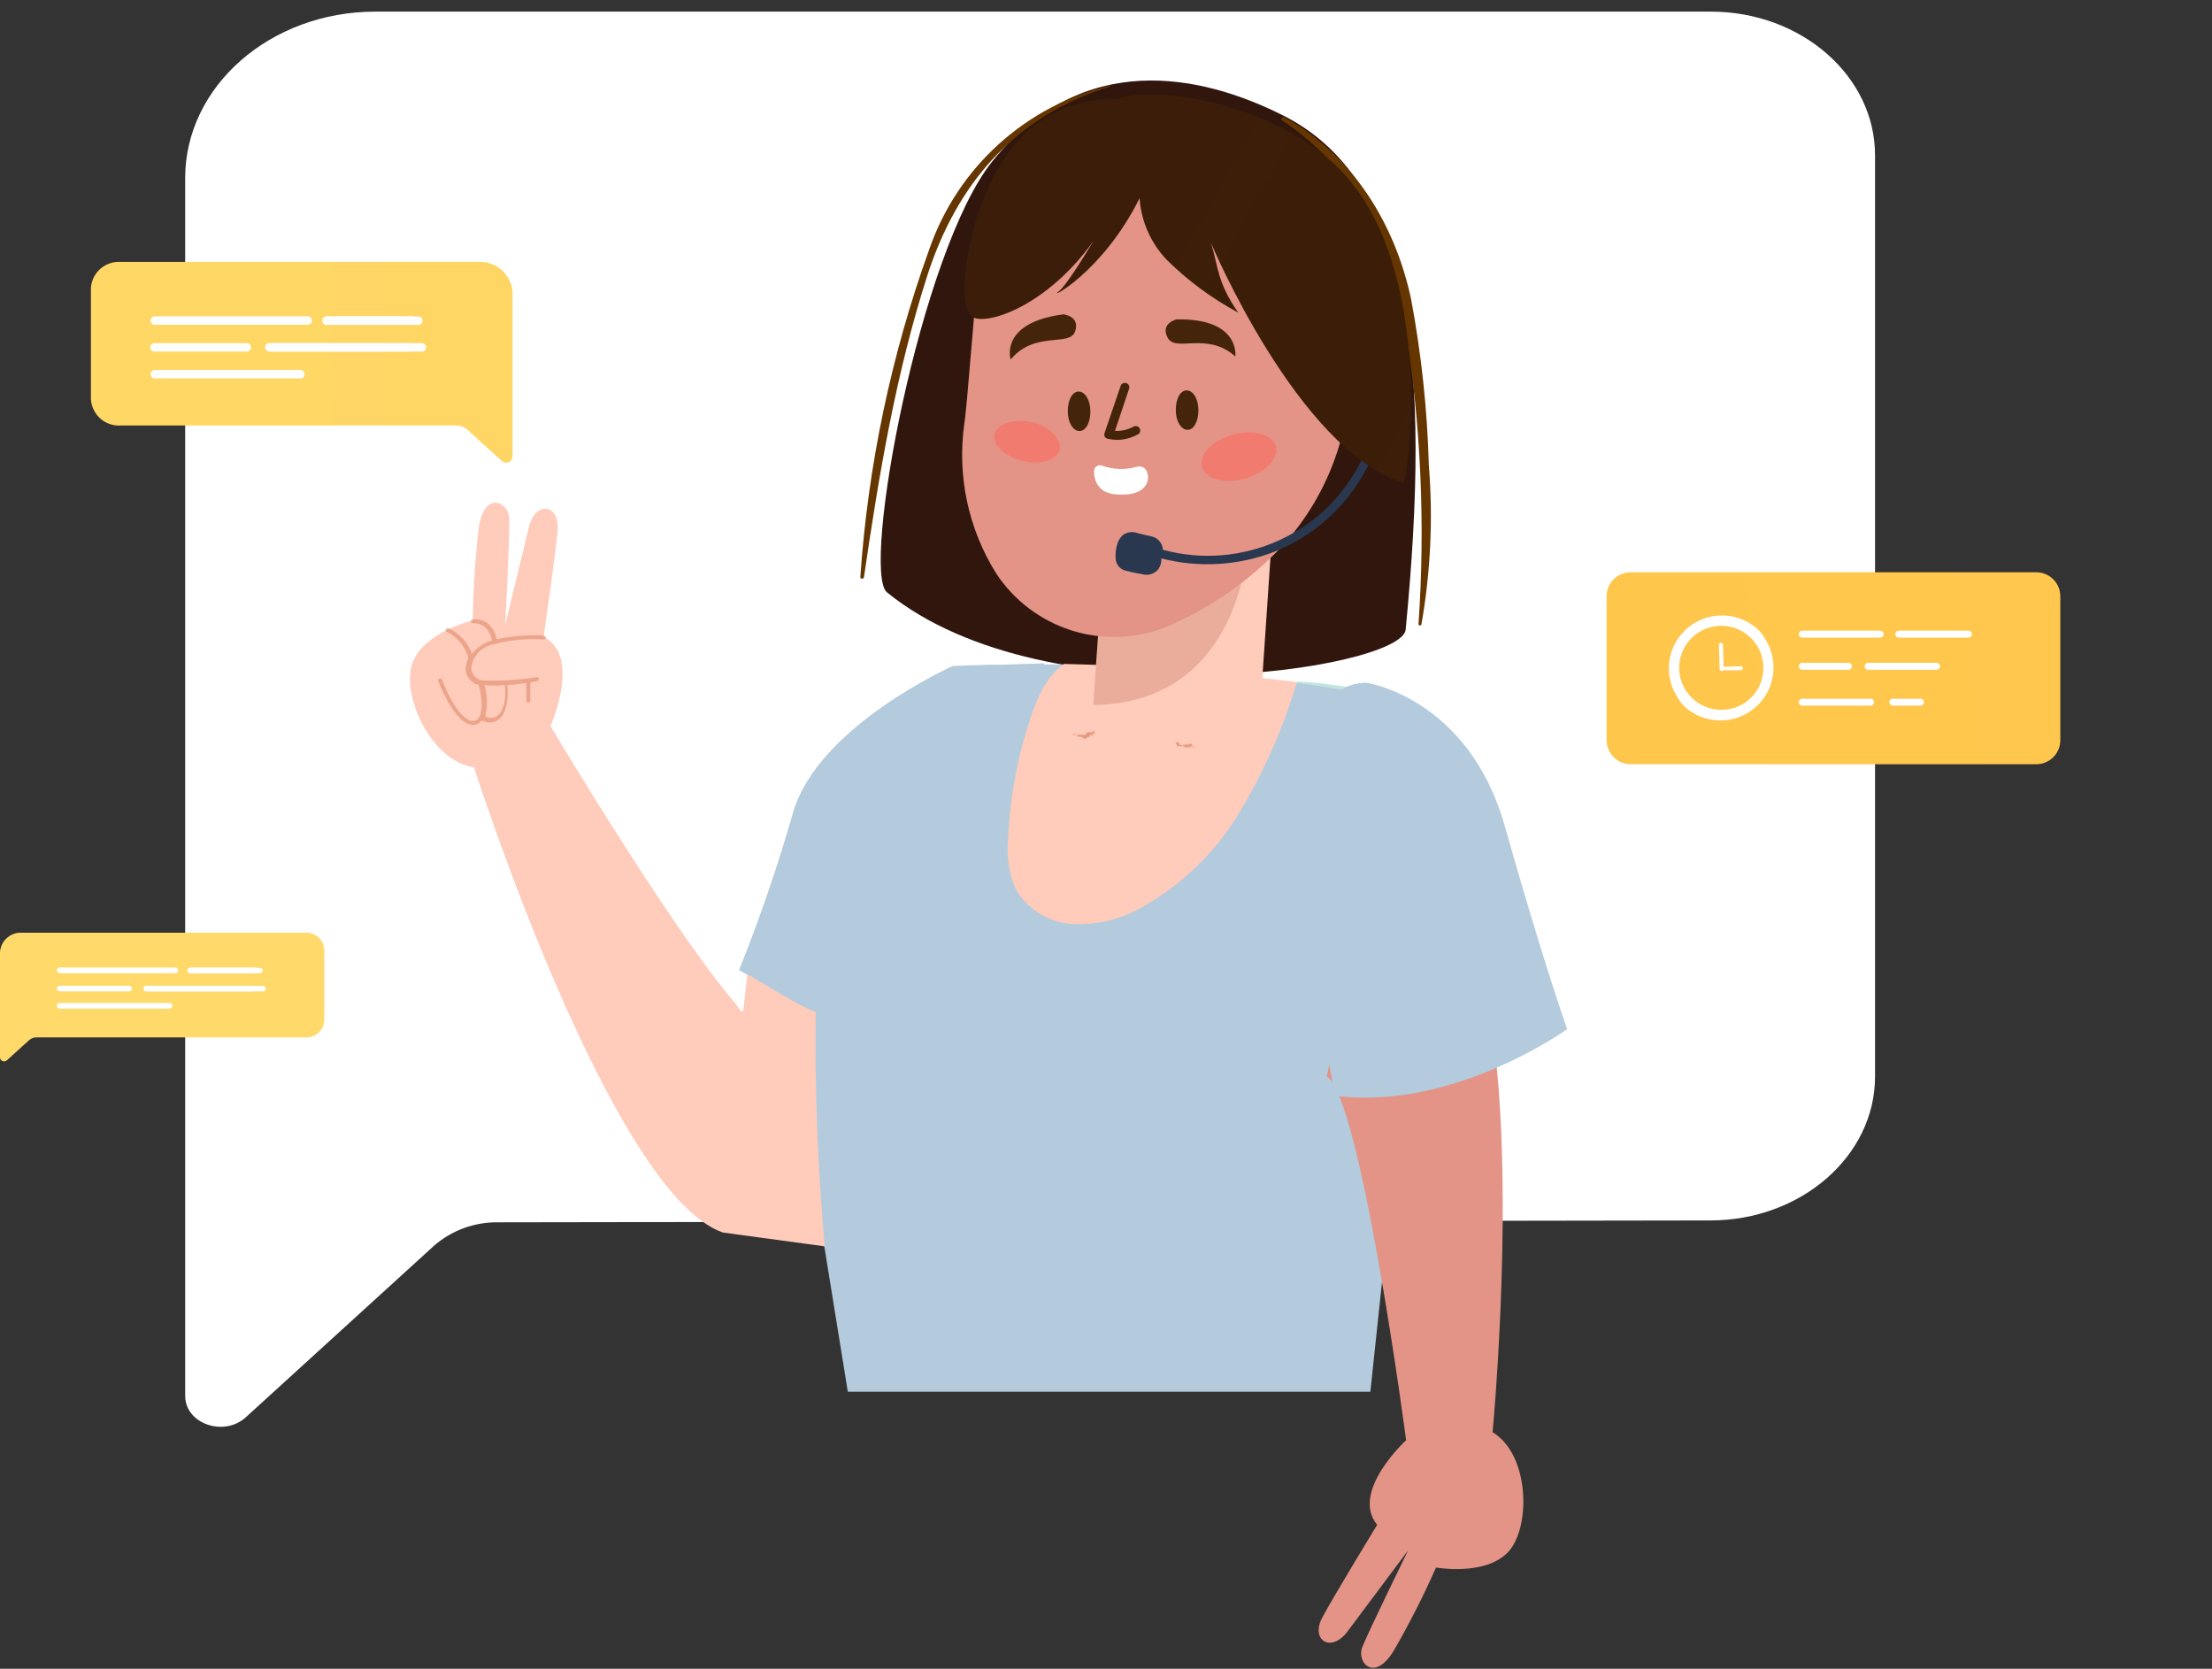 <svg width="175" height="132" viewBox="0 0 175 132" fill="none" xmlns="http://www.w3.org/2000/svg">
<rect x="0" y="0" width="175" height="132" fill="#333333" stroke="none"/>
<g clip-path="url(#clip0_1_1752)">
<g clip-path="url(#clip1_1_1752)">
<path d="M135.349 0.92H29.698C21.387 0.92 14.649 6.823 14.649 14.09V110.413C14.649 112.613 17.702 113.689 19.442 112.112L34.333 98.543C35.737 97.32 37.543 96.659 39.405 96.687L135.312 96.538C142.488 96.538 148.342 91.442 148.342 85.159V12.299C148.351 6.025 142.525 0.92 135.349 0.92Z" fill="url(#paint0_linear_1_1752)"/>
<path d="M101.407 9.079C111.821 14.23 113.227 28.988 111.207 49.806C110.9 52.962 82.924 57.231 70.173 46.855C68.107 45.175 72.77 19.818 78.549 12.709C85.688 3.89 94.995 5.886 101.407 9.079Z" fill="url(#paint1_linear_1_1752)"/>
<path d="M101.659 9.301C107.094 12.317 110.38 17.803 111.636 23.65C112.449 27.987 112.919 32.382 113.041 36.793C113.381 40.999 113.184 45.232 112.455 49.388C112.44 49.44 112.393 49.476 112.339 49.476C112.285 49.476 112.238 49.44 112.223 49.388C112.767 41.506 112.415 33.587 111.171 25.785C110.184 19.288 107.123 13.301 101.455 9.542C101.241 9.375 101.426 9.171 101.659 9.301Z" fill="url(#paint2_linear_1_1752)"/>
<path d="M73.533 19.678C74.64 16.497 76.53 13.647 79.028 11.389C81.526 9.131 84.553 7.538 87.829 6.758C87.829 6.758 87.894 6.823 87.829 6.832C80.235 9.217 75.73 14.526 73.385 21.729C70.863 29.563 69.532 37.582 68.35 45.666C68.342 45.698 68.323 45.726 68.297 45.746C68.271 45.766 68.239 45.776 68.206 45.776C68.173 45.776 68.141 45.766 68.115 45.746C68.089 45.726 68.07 45.698 68.062 45.666C68.673 36.791 70.514 28.045 73.533 19.678Z" fill="url(#paint3_linear_1_1752)"/>
<path d="M109.327 88.147L100.951 89.92L98.913 79.348L100.244 70.234L100.458 68.749L102.626 53.899C104.021 53.976 105.41 54.134 106.786 54.372L107.596 54.511" fill="url(#paint4_linear_1_1752)"/>
<path d="M63.1 79.534L72.472 83.441L76.381 73.009L76.809 71.84L77.386 70.309L82.616 52.526V52.47L79.172 52.581H78.241L75.393 52.674C75.393 52.674 64.709 57.426 62.736 64.294C61.527 68.509 60.105 72.66 58.473 76.731L63.126 79.515" fill="url(#paint5_linear_1_1752)"/>
<path d="M65.213 98.579L67.074 110.088H108.415C109.597 98.792 112.789 70.345 112.231 64.683C112.069 61.878 111.588 59.1 110.798 56.404L110.742 56.246C110.709 56.146 110.655 56.054 110.585 55.975C110.514 55.897 110.428 55.834 110.332 55.791L110.22 55.745H110.118C109.867 55.244 107.391 54.696 103.938 54.204L102.551 54.009C96.425 53.21 90.262 52.727 84.086 52.561H81.173C79.926 52.626 79.153 52.774 79.042 53.025C78.516 53.211 78.013 53.456 77.544 53.758C76.625 54.333 75.823 55.076 75.18 55.948L73.728 57.944C72.425 59.726 69.344 64.441 66.283 69.23C66.283 69.23 62.718 72.943 65.138 98.569" fill="url(#paint6_linear_1_1752)"/>
<path d="M79.75 66.401C79.87 63.473 80.364 60.572 81.22 57.769C81.834 55.801 82.486 53.741 84.17 52.516L86.711 52.59L86.879 50.223L87.465 41.805L87.651 39.243L100.82 39.559L99.889 53.314V53.63L102.607 53.955L102.421 54.549C101.345 57.996 99.855 61.299 97.982 64.387C96.096 67.491 93.433 70.05 90.257 71.812C88.615 72.74 86.743 73.184 84.859 73.093C83.919 73.039 83.007 72.747 82.21 72.246C81.413 71.744 80.755 71.049 80.299 70.225C79.813 69.013 79.624 67.701 79.75 66.401Z" fill="url(#paint7_linear_1_1752)"/>
<path opacity="0.22" d="M86.498 55.699C86.5 55.724 86.5 55.748 86.498 55.773C99.872 55.541 98.941 39.753 98.941 39.753L87.466 41.804L86.88 50.222L86.498 55.699Z" fill="#A3452F"/>
<path d="M76.502 31.586L77.051 25.163C77.172 22.072 78.912 18.935 80.681 16.309C81.772 14.626 83.152 13.149 84.757 11.947C87.051 10.409 89.677 9.438 92.421 9.115C95.163 8.792 97.944 9.127 100.532 10.091C107.447 12.82 108.285 19.716 106.544 25.962C110.9 23.697 111.197 29.303 111.197 29.303C111.513 34.872 106.022 34.993 106.022 34.993C105.086 38.281 103.338 41.281 100.94 43.718C98.423 46.249 95.435 48.264 92.145 49.649C89.768 50.559 87.152 50.631 84.729 49.853C82.306 49.075 80.221 47.494 78.818 45.37C76.61 41.849 75.714 37.662 76.287 33.545C76.38 32.942 76.427 32.236 76.501 31.587L76.502 31.586Z" fill="url(#paint8_linear_1_1752)"/>
<path d="M109.057 31.772C108.718 34.938 107.294 37.889 105.027 40.125C102.76 42.323 99.799 43.665 96.651 43.921C95.086 44.048 93.511 43.901 91.998 43.485V43.429C91.975 43.228 91.901 43.038 91.782 42.875C91.662 42.712 91.503 42.583 91.319 42.501C91.111 42.425 90.896 42.37 90.677 42.334L89.979 42.167C89.787 42.095 89.579 42.073 89.376 42.102C89.173 42.132 88.981 42.211 88.816 42.334C88.564 42.587 88.395 42.911 88.332 43.262C88.254 43.599 88.235 43.948 88.276 44.292C88.305 44.493 88.393 44.68 88.529 44.831C88.665 44.981 88.842 45.088 89.039 45.137C89.487 45.255 89.941 45.351 90.398 45.425C90.863 45.552 91.359 45.387 91.654 45.007C91.819 44.761 91.898 44.467 91.877 44.172C94.85 44.935 97.989 44.746 100.849 43.634C103.949 42.386 106.509 40.086 108.08 37.137C108.984 35.479 109.553 33.659 109.755 31.782C109.744 31.698 109.703 31.621 109.639 31.565C109.576 31.509 109.495 31.478 109.41 31.477C109.326 31.475 109.244 31.505 109.179 31.559C109.114 31.613 109.071 31.689 109.057 31.772Z" fill="url(#paint9_linear_1_1752)"/>
<path d="M93.078 25.265C93.078 25.265 91.756 25.571 92.389 26.731C93.022 27.891 95.516 26.202 97.731 28.197C97.731 28.197 98.159 25.163 93.078 25.265ZM84.124 24.866C84.124 24.866 85.473 24.987 85.055 26.221C84.637 27.455 81.872 26.137 79.964 28.43C79.927 28.43 79.071 25.516 84.124 24.866ZM88.368 34.797C88.941 34.791 89.503 34.644 90.006 34.37C90.05 34.349 90.089 34.32 90.121 34.284C90.153 34.247 90.177 34.205 90.192 34.159C90.207 34.113 90.212 34.064 90.207 34.016C90.202 33.968 90.187 33.921 90.164 33.879C90.14 33.837 90.108 33.8 90.069 33.77C90.031 33.741 89.986 33.72 89.939 33.709C89.892 33.698 89.843 33.696 89.796 33.705C89.748 33.713 89.702 33.731 89.662 33.758C89.216 33.995 88.714 34.108 88.21 34.083L89.336 30.723C89.357 30.637 89.345 30.545 89.302 30.467C89.259 30.389 89.188 30.33 89.104 30.302C89.019 30.274 88.927 30.279 88.846 30.316C88.765 30.353 88.701 30.419 88.666 30.501L87.391 34.241C87.355 34.334 87.355 34.436 87.391 34.529C87.416 34.572 87.45 34.61 87.49 34.64C87.53 34.67 87.576 34.692 87.624 34.705C87.869 34.759 88.118 34.79 88.369 34.798L88.368 34.797ZM93.022 32.449C93.022 33.303 93.432 33.999 93.953 33.999C94.474 33.999 94.819 33.284 94.809 32.421C94.799 31.558 94.399 30.871 93.878 30.88C93.357 30.889 93.012 31.585 93.022 32.449ZM84.478 32.542C84.478 33.405 84.888 34.101 85.409 34.092C85.93 34.083 86.275 33.387 86.265 32.523C86.255 31.659 85.855 30.973 85.334 30.973C84.813 30.973 84.468 31.688 84.478 32.542Z" fill="#45240C"/>
<path opacity="0.65" d="M100.942 35.299C101.212 36.227 100.123 37.387 98.513 37.851C96.903 38.315 95.367 37.907 95.097 36.923C94.827 35.939 95.916 34.835 97.526 34.38C99.136 33.925 100.672 34.352 100.942 35.299ZM83.827 35.577C83.622 36.412 82.31 36.811 80.886 36.459C79.462 36.107 78.485 35.16 78.69 34.324C78.895 33.488 80.207 33.099 81.631 33.396C83.055 33.693 84.069 34.797 83.827 35.577Z" fill="#FA6E64"/>
<path d="M90.686 37.211C90.613 37.086 90.499 36.989 90.364 36.937C90.229 36.884 90.079 36.88 89.941 36.923C89.023 37.186 88.045 37.15 87.149 36.821C87.008 36.78 86.857 36.808 86.739 36.895C86.621 36.982 86.553 37.12 86.553 37.266C86.553 37.934 86.814 39.122 88.582 39.122C90.778 39.215 91.067 37.878 90.685 37.21L90.686 37.211Z" fill="white"/>
<path d="M77.079 25.145C78.726 25.739 84.86 23.289 88.415 15.808C88.415 15.808 84.748 22.305 83.762 23.048C82.776 23.791 87.196 21.637 90.156 15.679C90.283 17.513 91.05 19.244 92.324 20.57C93.996 22.218 95.895 23.618 97.964 24.728C96.252 22.278 96.382 21.015 95.805 19.215C95.805 19.215 102.636 35.504 110.975 38.196C111.412 38.335 113.683 21.304 106.07 13.47C101.091 8.345 91.793 6.628 88.387 7.835C86.883 7.774 85.384 8.054 84.003 8.654C82.622 9.253 81.394 10.157 80.411 11.297C76.698 15.427 75.302 24.514 77.079 25.145Z" fill="url(#paint10_linear_1_1752)"/>
<path d="M57.181 97.493C48.274 94.366 37.497 60.693 37.497 60.693C34.072 60.22 31.708 54.92 32.639 52.433C33.57 49.946 37.404 49.082 37.404 49.082C37.433 46.628 37.591 44.178 37.879 41.74C38.307 38.761 40.234 39.698 40.289 40.997C40.344 42.296 39.963 49.471 39.963 49.471L41.871 41.582C42.42 39.568 44.281 39.948 44.123 41.898C43.965 43.848 43.006 50.363 43.006 50.363C46.031 51.932 43.546 57.426 43.546 57.426C43.546 57.426 52.853 73.065 57.953 79.107C59.126 80.481 58.223 79.905 58.8 79.989L59.126 77.047C59.126 77.047 64.04 80.073 64.533 80.026C64.452 86.222 64.692 92.418 65.25 98.589L57.181 97.493Z" fill="url(#paint11_linear_1_1752)"/>
<path opacity="0.43" d="M42.504 53.871C42.525 53.868 42.545 53.862 42.563 53.852C42.581 53.842 42.597 53.828 42.611 53.812C42.623 53.795 42.633 53.777 42.639 53.757C42.645 53.737 42.646 53.716 42.644 53.695C42.639 53.653 42.614 53.615 42.579 53.591C42.544 53.567 42.5 53.557 42.458 53.565C41.034 53.793 39.59 53.88 38.149 53.825C37.924 53.784 37.718 53.672 37.562 53.505C37.406 53.337 37.308 53.124 37.283 52.897C37.316 52.474 37.475 52.07 37.741 51.739C38.007 51.408 38.366 51.164 38.772 51.041C40.142 50.64 41.572 50.483 42.997 50.577C43.04 50.582 43.082 50.569 43.115 50.541C43.148 50.513 43.165 50.472 43.165 50.429C43.165 50.386 43.153 50.346 43.125 50.315C43.097 50.284 43.058 50.265 43.016 50.262C41.767 50.206 40.516 50.309 39.293 50.568C39.219 50.068 38.96 49.614 38.567 49.296C38.224 49.044 37.798 48.935 37.376 48.99C37.341 48.998 37.31 49.017 37.288 49.045C37.266 49.073 37.254 49.107 37.254 49.143C37.254 49.178 37.266 49.213 37.288 49.241C37.31 49.268 37.341 49.288 37.376 49.296C37.707 49.274 38.035 49.366 38.307 49.556C38.643 49.833 38.86 50.229 38.912 50.66L38.568 50.781C38.086 50.98 37.663 51.3 37.339 51.709C37.177 51.267 36.929 50.862 36.61 50.516C36.29 50.17 35.906 49.891 35.478 49.695C35.438 49.679 35.394 49.68 35.355 49.695C35.315 49.711 35.283 49.741 35.264 49.779C35.246 49.817 35.244 49.861 35.26 49.9C35.276 49.939 35.308 49.969 35.347 49.984C35.77 50.185 36.143 50.477 36.439 50.84C36.735 51.203 36.947 51.627 37.059 52.082C36.904 52.366 36.83 52.687 36.845 53.01C36.895 53.545 37.262 53.999 37.776 54.161H37.869C38.037 54.755 38.306 56.203 37.869 56.788C37.811 56.872 37.731 56.938 37.637 56.979C37.543 57.02 37.44 57.034 37.339 57.02C37.069 57.02 36.101 56.639 34.966 53.762C34.956 53.736 34.94 53.713 34.918 53.695C34.896 53.677 34.87 53.666 34.843 53.661C34.815 53.656 34.787 53.659 34.761 53.669C34.735 53.679 34.712 53.695 34.694 53.717C34.676 53.738 34.665 53.764 34.66 53.791C34.656 53.819 34.658 53.847 34.668 53.873C35.413 55.729 36.278 56.982 37.06 57.27C37.136 57.299 37.214 57.321 37.293 57.335C37.45 57.357 37.609 57.334 37.754 57.27C37.899 57.206 38.023 57.103 38.112 56.973L38.326 57.075C38.675 57.205 39.064 57.164 39.378 56.964C40.104 56.509 40.253 55.108 40.132 54.18C40.681 54.18 41.221 54.069 41.64 54.022V55.414C41.64 55.447 41.649 55.48 41.667 55.508C41.685 55.536 41.711 55.559 41.742 55.572H41.798C41.839 55.569 41.878 55.551 41.907 55.522C41.936 55.493 41.953 55.455 41.956 55.414V53.975L42.505 53.873L42.504 53.871ZM39.321 56.655C39.182 56.743 39.02 56.79 38.855 56.79C38.691 56.79 38.529 56.743 38.39 56.655C38.585 55.844 38.566 54.996 38.334 54.195C38.867 54.24 39.402 54.24 39.935 54.195C40.084 55.114 39.861 56.293 39.321 56.627V56.655Z" fill="#D5734E"/>
<path d="M108.76 67.83C108.76 67.83 108.834 66.586 114.474 71.747C121.426 78.105 118.085 113.291 118.085 113.291C121.045 115.073 121.119 120.865 119.304 122.777C117.489 124.689 113.608 123.993 113.608 123.993C112.615 126.238 111.503 128.428 110.276 130.555C108.712 133.135 107.307 131.483 107.772 130.295C108.237 129.107 111.402 122.638 111.402 122.638L106.544 129.135C105.241 130.759 103.687 129.701 104.599 127.975C105.511 126.249 108.955 120.615 108.955 120.615C106.796 117.998 111.244 113.923 111.244 113.923C111.244 113.923 107.661 86.747 104.962 85.151L108.759 67.832L108.76 67.83Z" fill="url(#paint12_linear_1_1752)"/>
<path d="M108.086 54C108.086 54 116.183 55.169 119.059 65.37C122.009 75.839 123.982 81.408 123.982 81.408C123.982 81.408 114.954 87.905 105.601 86.671C105.601 86.671 102.167 68.433 103.191 62.326C104.094 56.906 104.838 54.102 108.086 54Z" fill="url(#paint13_linear_1_1752)"/>
<path d="M129.007 60.451H161.097C162.148 60.451 163 59.599 163 58.548V47.17C163 46.119 162.148 45.267 161.097 45.267H129.007C127.956 45.267 127.104 46.119 127.104 47.17V58.548C127.104 59.599 127.956 60.451 129.007 60.451Z" fill="url(#paint14_linear_1_1752)"/>
<path d="M148.695 50.436H142.636C142.582 50.446 142.526 50.44 142.476 50.419C142.426 50.397 142.382 50.361 142.352 50.316C142.322 50.27 142.306 50.217 142.306 50.162C142.306 50.108 142.322 50.055 142.352 50.009C142.382 49.963 142.426 49.928 142.476 49.906C142.526 49.885 142.582 49.879 142.636 49.889H148.695C148.749 49.879 148.805 49.885 148.855 49.906C148.905 49.928 148.949 49.963 148.979 50.009C149.009 50.055 149.025 50.108 149.025 50.162C149.025 50.217 149.009 50.27 148.979 50.316C148.949 50.361 148.905 50.397 148.855 50.419C148.805 50.44 148.749 50.446 148.695 50.436ZM155.676 50.436H150.278C150.224 50.446 150.168 50.44 150.118 50.419C150.068 50.397 150.024 50.361 149.994 50.316C149.964 50.27 149.948 50.217 149.948 50.162C149.948 50.108 149.964 50.055 149.994 50.009C150.024 49.963 150.068 49.928 150.118 49.906C150.168 49.885 150.224 49.879 150.278 49.889H155.676C155.73 49.879 155.786 49.885 155.836 49.906C155.886 49.928 155.93 49.963 155.96 50.009C155.99 50.055 156.006 50.108 156.006 50.162C156.006 50.217 155.99 50.27 155.96 50.316C155.93 50.361 155.886 50.397 155.836 50.419C155.786 50.44 155.73 50.446 155.676 50.436ZM148.044 55.82H142.637C142.583 55.83 142.527 55.824 142.477 55.803C142.427 55.781 142.383 55.745 142.353 55.7C142.323 55.654 142.307 55.601 142.307 55.546C142.307 55.492 142.323 55.439 142.353 55.393C142.383 55.347 142.427 55.312 142.477 55.29C142.527 55.269 142.583 55.263 142.637 55.273H148.044C148.108 55.285 148.166 55.319 148.207 55.369C148.249 55.419 148.272 55.482 148.272 55.547C148.272 55.612 148.249 55.675 148.207 55.725C148.166 55.775 148.108 55.808 148.044 55.82ZM153.153 52.98H147.746C147.682 52.968 147.624 52.934 147.583 52.884C147.541 52.834 147.518 52.771 147.518 52.706C147.518 52.641 147.541 52.578 147.583 52.528C147.624 52.478 147.682 52.444 147.746 52.432H153.153C153.207 52.422 153.263 52.428 153.313 52.449C153.363 52.471 153.407 52.506 153.437 52.552C153.467 52.598 153.483 52.651 153.483 52.705C153.483 52.76 153.467 52.813 153.437 52.859C153.407 52.904 153.363 52.94 153.313 52.962C153.263 52.983 153.207 52.989 153.153 52.979V52.98ZM146.183 52.98H142.637C142.583 52.99 142.527 52.984 142.477 52.963C142.427 52.941 142.383 52.906 142.353 52.86C142.323 52.814 142.307 52.761 142.307 52.706C142.307 52.652 142.323 52.599 142.353 52.553C142.383 52.507 142.427 52.472 142.477 52.45C142.527 52.429 142.583 52.423 142.637 52.433H146.183C146.237 52.423 146.293 52.429 146.343 52.45C146.393 52.472 146.437 52.507 146.467 52.553C146.497 52.599 146.513 52.652 146.513 52.706C146.513 52.761 146.497 52.814 146.467 52.86C146.437 52.906 146.393 52.941 146.343 52.963C146.293 52.984 146.237 52.99 146.183 52.98ZM151.878 55.82H149.7C149.636 55.808 149.578 55.774 149.537 55.724C149.495 55.674 149.472 55.611 149.472 55.546C149.472 55.481 149.495 55.418 149.537 55.368C149.578 55.318 149.636 55.284 149.7 55.272H151.878C151.932 55.262 151.988 55.268 152.038 55.289C152.088 55.311 152.132 55.346 152.162 55.392C152.192 55.438 152.208 55.491 152.208 55.545C152.208 55.6 152.192 55.653 152.162 55.699C152.132 55.745 152.088 55.78 152.038 55.802C151.988 55.823 151.932 55.829 151.878 55.819V55.82ZM138.56 49.388C137.75 48.848 136.778 48.606 135.81 48.702C134.841 48.799 133.936 49.228 133.249 49.917C132.563 50.605 132.138 51.51 132.048 52.478C131.957 53.445 132.206 54.413 132.752 55.217C133.025 55.693 133.42 56.087 133.897 56.359C134.703 56.859 135.655 57.072 136.598 56.963C137.541 56.853 138.418 56.428 139.089 55.757C139.758 55.087 140.179 54.209 140.284 53.268C140.389 52.327 140.172 51.378 139.667 50.577C139.411 50.089 139.028 49.678 138.559 49.389L138.56 49.388ZM136.326 56.145C134.976 56.205 133.723 55.445 133.155 54.222C132.587 52.999 132.816 51.555 133.735 50.567C134.185 50.084 134.768 49.744 135.411 49.592C136.054 49.44 136.727 49.482 137.346 49.713C137.964 49.943 138.501 50.351 138.886 50.887C139.271 51.422 139.488 52.06 139.509 52.72C139.526 53.154 139.457 53.586 139.306 53.993C139.156 54.4 138.926 54.774 138.631 55.092C138.335 55.411 137.979 55.668 137.584 55.849C137.188 56.029 136.761 56.13 136.326 56.145ZM136.14 50.845C136.12 50.845 136.099 50.849 136.081 50.857C136.062 50.865 136.045 50.877 136.031 50.892C136.017 50.907 136.007 50.924 136 50.943C135.993 50.962 135.99 50.983 135.991 51.003L136.047 52.943C136.065 53.018 136.132 53.071 136.21 53.071C136.288 53.071 136.355 53.018 136.373 52.943L136.308 51.003C136.308 50.981 136.303 50.96 136.295 50.94C136.286 50.921 136.274 50.903 136.258 50.888C136.242 50.873 136.224 50.862 136.203 50.854C136.183 50.847 136.162 50.844 136.14 50.845Z" fill="white"/>
<path d="M136.066 52.905C136.065 52.885 136.068 52.864 136.075 52.845C136.082 52.826 136.093 52.809 136.107 52.794C136.121 52.779 136.137 52.767 136.156 52.759C136.175 52.751 136.195 52.747 136.215 52.747L137.713 52.701C137.754 52.701 137.794 52.716 137.825 52.744C137.856 52.771 137.876 52.809 137.881 52.85C137.881 52.893 137.865 52.934 137.835 52.965C137.806 52.996 137.766 53.015 137.723 53.017H136.225C136.19 53.018 136.156 53.008 136.127 52.988C136.099 52.968 136.078 52.939 136.067 52.906L136.066 52.905Z" fill="white"/>
<path d="M9.558 20.717H37.832C38.507 20.675 39.17 20.902 39.679 21.346C40.188 21.791 40.501 22.419 40.55 23.093V36.143C40.539 36.238 40.502 36.328 40.442 36.402C40.382 36.477 40.303 36.533 40.213 36.565C40.123 36.597 40.026 36.603 39.932 36.583C39.839 36.563 39.753 36.517 39.685 36.45L36.986 34C36.731 33.771 36.398 33.648 36.055 33.657H9.549C8.965 33.696 8.389 33.502 7.948 33.118C7.507 32.733 7.236 32.19 7.194 31.606V22.733C7.245 22.154 7.521 21.619 7.963 21.242C8.406 20.865 8.978 20.677 9.558 20.719V20.717Z" fill="url(#paint15_linear_1_1752)"/>
<path d="M25.864 25.692H32.556C32.602 25.695 32.648 25.689 32.692 25.674C32.736 25.659 32.776 25.635 32.809 25.604C32.843 25.572 32.87 25.534 32.889 25.492C32.907 25.45 32.917 25.404 32.917 25.358C32.917 25.312 32.907 25.266 32.889 25.224C32.87 25.181 32.843 25.143 32.809 25.112C32.776 25.081 32.736 25.057 32.692 25.041C32.648 25.026 32.602 25.02 32.556 25.024H25.864C25.818 25.02 25.772 25.026 25.728 25.041C25.684 25.057 25.645 25.081 25.611 25.112C25.577 25.143 25.55 25.181 25.531 25.224C25.513 25.266 25.503 25.312 25.503 25.358C25.503 25.404 25.513 25.45 25.531 25.492C25.55 25.534 25.577 25.572 25.611 25.604C25.645 25.635 25.684 25.659 25.728 25.674C25.772 25.689 25.818 25.695 25.864 25.692ZM21.471 27.808H32.323C32.371 27.815 32.419 27.812 32.466 27.799C32.512 27.786 32.555 27.763 32.592 27.732C32.628 27.7 32.658 27.661 32.678 27.618C32.698 27.574 32.709 27.526 32.709 27.478C32.709 27.43 32.698 27.382 32.678 27.338C32.658 27.294 32.628 27.256 32.592 27.224C32.555 27.193 32.512 27.17 32.466 27.157C32.419 27.143 32.371 27.14 32.323 27.148H21.471C21.394 27.162 21.323 27.202 21.273 27.262C21.222 27.322 21.195 27.398 21.195 27.477C21.195 27.555 21.222 27.632 21.273 27.692C21.323 27.752 21.394 27.792 21.471 27.806V27.808Z" fill="white"/>
<path d="M12.276 25.692H24.319C24.365 25.695 24.411 25.689 24.455 25.674C24.498 25.659 24.538 25.635 24.572 25.604C24.606 25.572 24.633 25.534 24.652 25.492C24.67 25.45 24.68 25.404 24.68 25.358C24.68 25.312 24.67 25.266 24.652 25.224C24.633 25.181 24.606 25.143 24.572 25.112C24.538 25.081 24.498 25.057 24.455 25.041C24.411 25.026 24.365 25.02 24.319 25.024H12.276C12.23 25.02 12.184 25.026 12.14 25.041C12.097 25.057 12.056 25.081 12.023 25.112C11.989 25.143 11.962 25.181 11.943 25.224C11.925 25.266 11.915 25.312 11.915 25.358C11.915 25.404 11.925 25.45 11.943 25.492C11.962 25.534 11.989 25.572 12.023 25.604C12.056 25.635 12.097 25.659 12.14 25.674C12.184 25.689 12.23 25.695 12.276 25.692ZM21.303 27.808H33.402C33.486 27.801 33.565 27.763 33.622 27.701C33.679 27.64 33.711 27.558 33.711 27.474C33.711 27.39 33.679 27.308 33.622 27.246C33.565 27.184 33.486 27.146 33.402 27.14H21.303C21.214 27.14 21.129 27.175 21.067 27.238C21.004 27.3 20.968 27.385 20.968 27.474C20.97 27.562 21.005 27.646 21.068 27.709C21.13 27.771 21.215 27.807 21.303 27.808ZM12.276 27.808H19.47C19.518 27.815 19.566 27.812 19.613 27.799C19.659 27.786 19.702 27.763 19.739 27.732C19.775 27.7 19.805 27.661 19.825 27.618C19.845 27.574 19.855 27.526 19.855 27.478C19.855 27.43 19.845 27.382 19.825 27.338C19.805 27.294 19.775 27.256 19.739 27.224C19.702 27.193 19.659 27.17 19.613 27.157C19.566 27.143 19.518 27.14 19.47 27.148H12.276C12.228 27.14 12.18 27.143 12.133 27.157C12.087 27.17 12.044 27.193 12.007 27.224C11.971 27.256 11.941 27.294 11.921 27.338C11.901 27.382 11.89 27.43 11.89 27.478C11.89 27.526 11.901 27.574 11.921 27.618C11.941 27.661 11.971 27.7 12.007 27.732C12.044 27.763 12.087 27.786 12.133 27.799C12.18 27.812 12.228 27.815 12.276 27.808ZM25.873 25.701H33.067C33.113 25.704 33.159 25.698 33.203 25.683C33.246 25.668 33.286 25.644 33.32 25.613C33.354 25.581 33.381 25.543 33.4 25.501C33.418 25.459 33.428 25.413 33.428 25.367C33.428 25.321 33.418 25.275 33.4 25.233C33.381 25.191 33.354 25.152 33.32 25.121C33.286 25.09 33.246 25.066 33.203 25.05C33.159 25.035 33.113 25.029 33.067 25.033H25.873C25.827 25.029 25.781 25.035 25.737 25.05C25.694 25.066 25.654 25.09 25.62 25.121C25.586 25.152 25.559 25.191 25.54 25.233C25.522 25.275 25.512 25.321 25.512 25.367C25.512 25.413 25.522 25.459 25.54 25.501C25.559 25.543 25.586 25.581 25.62 25.613C25.654 25.644 25.694 25.668 25.737 25.683C25.781 25.698 25.827 25.704 25.873 25.701ZM12.276 29.934H23.742C23.788 29.938 23.834 29.931 23.878 29.916C23.922 29.901 23.962 29.877 23.995 29.846C24.029 29.814 24.056 29.776 24.075 29.734C24.093 29.692 24.103 29.646 24.103 29.6C24.103 29.554 24.093 29.508 24.075 29.466C24.056 29.424 24.029 29.386 23.995 29.354C23.962 29.323 23.922 29.299 23.878 29.284C23.834 29.268 23.788 29.262 23.742 29.266H12.276C12.23 29.262 12.184 29.268 12.14 29.284C12.097 29.299 12.056 29.323 12.023 29.354C11.989 29.386 11.962 29.424 11.943 29.466C11.925 29.508 11.915 29.554 11.915 29.6C11.915 29.646 11.925 29.692 11.943 29.734C11.962 29.776 11.989 29.814 12.023 29.846C12.056 29.877 12.097 29.901 12.14 29.916C12.184 29.931 12.23 29.938 12.276 29.934Z" fill="white"/>
<path d="M24.161 73.779H1.74C1.305 73.753 0.878 73.901 0.552 74.19C0.225 74.479 0.027 74.885 0 75.32L0 83.673C0.008 83.733 0.032 83.789 0.07 83.836C0.108 83.883 0.158 83.918 0.215 83.939C0.272 83.959 0.333 83.963 0.392 83.95C0.451 83.938 0.505 83.909 0.549 83.868L2.28 82.3C2.435 82.15 2.641 82.064 2.857 82.059H24.16C24.533 82.08 24.899 81.954 25.18 81.707C25.46 81.461 25.632 81.114 25.658 80.741V75.172C25.656 74.981 25.616 74.792 25.538 74.617C25.461 74.443 25.348 74.286 25.208 74.156C25.068 74.026 24.902 73.926 24.722 73.861C24.542 73.796 24.351 73.769 24.16 73.78L24.161 73.779Z" fill="url(#paint16_linear_1_1752)"/>
<path d="M15.068 76.981H20.15C20.209 76.981 20.266 76.957 20.308 76.916C20.349 76.874 20.373 76.817 20.373 76.758C20.373 76.699 20.349 76.642 20.308 76.6C20.266 76.558 20.209 76.535 20.15 76.535H15.068C15.009 76.535 14.952 76.558 14.91 76.6C14.868 76.642 14.845 76.699 14.845 76.758C14.845 76.817 14.868 76.874 14.91 76.916C14.952 76.957 15.009 76.981 15.068 76.981ZM11.745 78.42H19.972C20.031 78.42 20.088 78.396 20.13 78.355C20.172 78.313 20.195 78.256 20.195 78.197C20.195 78.138 20.172 78.081 20.13 78.039C20.088 77.997 20.031 77.974 19.972 77.974H11.745C11.686 77.974 11.629 77.997 11.587 78.039C11.546 78.081 11.522 78.138 11.522 78.197C11.522 78.256 11.546 78.313 11.587 78.355C11.629 78.396 11.686 78.42 11.745 78.42Z" fill="white"/>
<path d="M4.719 76.981H13.868C13.927 76.981 13.984 76.957 14.026 76.916C14.068 76.874 14.091 76.817 14.091 76.758C14.091 76.699 14.068 76.642 14.026 76.6C13.984 76.558 13.927 76.535 13.868 76.535H4.719C4.66 76.535 4.603 76.558 4.561 76.6C4.519 76.642 4.496 76.699 4.496 76.758C4.496 76.817 4.519 76.874 4.561 76.916C4.603 76.957 4.66 76.981 4.719 76.981ZM11.606 78.42H20.755C20.844 78.438 20.935 78.401 20.986 78.326C21.037 78.251 21.037 78.153 20.986 78.077C20.935 78.001 20.844 77.965 20.755 77.983H11.606C11.517 77.965 11.426 78.002 11.375 78.077C11.324 78.152 11.324 78.25 11.375 78.326C11.426 78.402 11.517 78.438 11.606 78.42ZM4.719 78.42H10.21C10.269 78.42 10.326 78.396 10.368 78.355C10.409 78.313 10.433 78.256 10.433 78.197C10.433 78.138 10.409 78.081 10.368 78.039C10.326 77.997 10.269 77.974 10.21 77.974H4.719C4.66 77.974 4.603 77.997 4.561 78.039C4.519 78.081 4.496 78.138 4.496 78.197C4.496 78.256 4.519 78.313 4.561 78.355C4.603 78.396 4.66 78.42 4.719 78.42ZM15.077 76.981H20.54C20.57 76.983 20.601 76.98 20.63 76.97C20.66 76.961 20.687 76.946 20.71 76.926C20.733 76.906 20.752 76.882 20.766 76.855C20.78 76.827 20.789 76.797 20.791 76.767C20.782 76.708 20.752 76.654 20.705 76.616C20.659 76.579 20.6 76.559 20.54 76.563H15.077C15.013 76.56 14.951 76.581 14.902 76.623C14.854 76.664 14.823 76.722 14.816 76.786C14.827 76.845 14.86 76.898 14.908 76.934C14.957 76.971 15.017 76.987 15.077 76.981ZM4.719 79.784H13.421C13.48 79.784 13.537 79.76 13.579 79.719C13.62 79.677 13.644 79.62 13.644 79.561C13.644 79.502 13.62 79.445 13.579 79.403C13.537 79.361 13.48 79.338 13.421 79.338H4.719C4.66 79.338 4.603 79.361 4.561 79.403C4.519 79.445 4.496 79.502 4.496 79.561C4.496 79.62 4.519 79.677 4.561 79.719C4.603 79.76 4.66 79.784 4.719 79.784Z" fill="white"/>
<g opacity="0.45">
<path d="M86.256 57.778V57.908C86.266 57.865 86.266 57.821 86.256 57.778ZM86.237 57.908V57.917H86.246L86.237 57.908Z" fill="#C4643B"/>
<path d="M84.962 58.001V58.066C84.962 57.982 84.962 58.02 84.962 58.066C84.962 57.992 84.962 58.15 84.962 58.066H85.027C85.027 58.066 85.083 58.066 85.101 58.14C85.119 58.214 85.157 58.066 85.175 58.14C85.175 58.047 85.193 58.214 85.175 58.14C85.175 58.233 85.249 58.14 85.259 58.214V58.149C85.254 58.189 85.254 58.23 85.259 58.27V58.196V58.252V58.187V58.345V58.299H85.324C85.314 58.263 85.314 58.224 85.324 58.188V58.262V58.178C85.333 58.211 85.333 58.246 85.324 58.28C85.324 58.28 85.324 58.354 85.324 58.28H85.38C85.436 58.28 85.38 58.28 85.38 58.178C85.38 58.076 85.38 58.252 85.427 58.252C85.474 58.252 85.427 58.196 85.427 58.159V58.252C85.427 58.289 85.427 58.252 85.483 58.252V58.187V58.243C85.483 58.159 85.539 58.429 85.576 58.308V58.252V58.336C85.576 58.234 85.623 58.336 85.641 58.336C85.641 58.512 85.706 58.336 85.725 58.438V58.382C85.725 58.326 85.818 58.447 85.874 58.484C85.93 58.521 85.874 58.27 85.874 58.373V58.447C85.874 58.363 85.948 58.447 85.986 58.373V58.438C85.986 58.373 85.986 58.503 85.986 58.438V58.382V58.317C85.986 58.391 85.986 58.41 85.986 58.317C85.991 58.341 85.991 58.366 85.986 58.391V58.317V58.373C86.01 58.331 86.041 58.293 86.079 58.262V58.373C86.079 58.373 86.079 58.252 86.144 58.271C86.209 58.29 86.144 58.271 86.144 58.327C86.144 58.383 86.191 58.327 86.209 58.327C86.205 58.274 86.205 58.221 86.209 58.169V58.345V58.224C86.209 58.224 86.209 58.122 86.265 58.159C86.321 58.196 86.265 58.159 86.265 58.252V58.196V58.131V58.215V58.141V58.206C86.265 58.271 86.265 58.132 86.339 58.141H86.479H86.535V58.243V58.197H86.479V58.141C86.479 58.076 86.479 58.252 86.423 58.141V58.215C86.419 58.184 86.419 58.153 86.423 58.122V58.178C86.43 58.192 86.434 58.208 86.434 58.224C86.434 58.24 86.43 58.257 86.423 58.271C86.414 58.237 86.414 58.202 86.423 58.169V58.113C86.413 58.089 86.413 58.063 86.423 58.039C86.428 58.076 86.428 58.113 86.423 58.15C86.427 58.128 86.427 58.106 86.423 58.085V58.178V58.094C86.423 58.038 86.423 58.14 86.423 58.094V58.308V58.187C86.423 58.131 86.423 58.252 86.367 58.187C86.373 58.159 86.373 58.13 86.367 58.103V58.187V58.131V58.233V58.122C86.37 58.14 86.37 58.159 86.367 58.178C86.366 58.203 86.366 58.227 86.367 58.252C86.367 58.122 86.32 58.252 86.311 58.141L86.618 58.002V57.872C86.618 57.816 86.618 57.928 86.618 57.872C86.63 57.911 86.63 57.953 86.618 57.993C86.623 57.962 86.623 57.931 86.618 57.9V58.011V57.89C86.621 57.924 86.621 57.958 86.618 57.992C86.615 57.946 86.615 57.899 86.618 57.853C86.618 57.853 86.618 57.964 86.571 57.964V57.778C86.571 57.843 86.571 57.778 86.497 57.778C86.423 57.778 86.497 57.778 86.497 57.927V57.685V57.806C86.497 57.685 86.497 57.88 86.497 57.806L86.441 57.917C86.385 58.028 86.441 57.861 86.441 57.852C86.441 57.843 86.376 57.963 86.357 57.852C86.338 57.741 86.357 57.917 86.357 57.852C86.357 57.787 86.357 57.908 86.357 57.852C86.357 57.796 86.357 57.945 86.283 57.963C86.209 57.981 86.283 57.833 86.283 57.814L86.199 57.925C86.171 57.962 86.143 57.925 86.125 57.832C86.13 57.856 86.13 57.881 86.125 57.906C86.125 57.906 86.125 57.971 86.125 57.906V57.85V57.952C86.125 57.803 86.051 58.008 86.051 57.868V58.026V57.952C86.051 57.952 86.051 57.887 85.986 57.952C85.99 57.983 85.99 58.014 85.986 58.045C85.983 58.014 85.983 57.983 85.986 57.952C85.986 57.952 85.986 58.045 85.93 58.026C85.925 58.047 85.925 58.069 85.93 58.091V58.156V58.045C85.93 58.017 85.883 58.045 85.865 58.119C85.865 58.063 85.791 58.221 85.763 58.119H84.758H84.805V58.175L84.963 57.999L84.962 58.001ZM85.26 57.825H85.251L85.26 57.834V57.825Z" fill="#C4643B"/>
<path d="M87.703 58.474L87.712 58.493L87.721 58.456L87.703 58.474ZM87.675 58.177V58.168L87.666 58.177H87.675ZM87.098 58.112V58.186C87.098 58.186 87.107 58.093 87.098 58.112ZM86.856 58.168C86.847 58.177 86.856 58.233 86.856 58.168V58.168ZM95.883 58.929L95.892 58.92H95.883V58.929ZM94.273 58.465V58.604C94.278 58.558 94.278 58.511 94.273 58.465ZM92.97 58.623H93.017V58.688C93.017 58.614 93.017 58.642 93.017 58.688C93.017 58.623 93.017 58.762 93.017 58.688H93.082C93.082 58.688 93.138 58.688 93.156 58.753C93.156 58.799 93.221 58.679 93.23 58.753V58.707C93.23 58.707 93.304 58.707 93.304 58.791V58.726C93.299 58.766 93.299 58.807 93.304 58.847V58.773V58.903C93.304 58.838 93.304 58.968 93.304 58.903H93.369C93.388 58.903 93.369 58.801 93.369 58.792V58.866V58.782V58.94H93.425C93.481 58.94 93.425 58.94 93.425 58.847V58.921V58.837V58.93C93.447 58.934 93.469 58.934 93.49 58.93C93.49 58.856 93.49 59.116 93.574 58.995V58.939V59.013C93.574 59.087 93.574 59.013 93.648 59.013C93.648 59.189 93.704 59.013 93.713 59.124C93.708 59.106 93.708 59.086 93.713 59.068C93.769 59.068 93.806 59.142 93.853 59.179C93.9 59.216 93.853 58.975 93.853 59.077V59.151C93.853 59.058 93.927 59.151 93.974 59.086C93.972 59.108 93.972 59.129 93.974 59.151C93.974 59.077 93.974 59.151 93.974 59.151V59.086C93.974 59.17 93.974 59.188 93.974 59.086V59.142C94.003 59.103 94.037 59.069 94.076 59.04V59.151C94.076 59.151 94.132 59.03 94.16 59.049C94.165 59.067 94.165 59.087 94.16 59.105H94.234V58.947V59.123V59.058V59.114V59.049C94.234 59.049 94.234 58.956 94.299 58.993C94.364 59.03 94.299 58.993 94.299 59.086C94.299 59.04 94.299 59.179 94.299 59.086V59.021V59.105V59.031V59.086L94.355 59.087C94.411 59.087 94.355 59.087 94.355 59.152C94.355 59.217 94.411 59.078 94.439 59.087H94.579H94.635V59.189V59.133H94.579V59.077C94.579 59.003 94.579 59.179 94.523 59.077V59.151C94.519 59.12 94.519 59.089 94.523 59.058V59.207C94.514 59.174 94.514 59.138 94.523 59.105V59.049V59.095V58.919V59.03V58.956V59.021V58.965C94.524 58.993 94.524 59.021 94.523 59.049V58.965C94.527 58.993 94.527 59.021 94.523 59.049V59.114C94.518 59.135 94.518 59.158 94.523 59.179V59.058C94.523 58.993 94.523 59.114 94.467 59.058V58.974V59.048V58.992C94.467 58.992 94.467 59.113 94.42 59.094C94.373 59.075 94.42 59.02 94.42 58.983V59.039C94.412 59.063 94.412 59.089 94.42 59.113V59.002V59.076V58.937C94.42 58.881 94.42 58.983 94.42 58.937C94.408 58.98 94.389 59.021 94.364 59.058C94.369 59.027 94.369 58.996 94.364 58.965V59.076C94.359 59.036 94.359 58.995 94.364 58.955C94.364 58.955 94.364 59.057 94.308 59.048C94.308 58.992 94.308 59.132 94.308 59.048V58.955C94.293 58.991 94.274 59.025 94.252 59.057C94.266 59.009 94.284 58.962 94.308 58.918V59.011V58.825C94.308 58.89 94.308 58.825 94.234 58.825C94.16 58.825 94.234 58.825 94.234 58.974V58.732C94.234 58.695 94.234 58.797 94.234 58.732V58.797C94.234 58.676 94.234 58.871 94.234 58.797C94.234 58.918 94.187 58.797 94.16 58.908C94.154 58.887 94.154 58.864 94.16 58.843C94.16 58.843 94.086 58.954 94.076 58.843C94.066 58.732 94.076 58.899 94.076 58.843C94.076 58.787 94.076 58.899 94.076 58.843C94.076 58.787 94.02 58.927 93.992 58.945C93.964 58.963 93.992 58.815 93.992 58.806L93.899 58.917C93.871 58.954 93.852 58.917 93.834 58.815C93.839 58.84 93.839 58.865 93.834 58.889C93.834 58.889 93.834 58.945 93.834 58.889V58.824V58.935C93.834 58.777 93.75 58.935 93.76 58.842C93.77 58.749 93.76 58.991 93.704 58.991V58.917C93.704 58.917 93.704 58.852 93.639 58.917V58.871C93.639 58.825 93.639 58.955 93.583 58.945V59.066V58.955C93.583 58.927 93.583 58.955 93.518 59.029H93.471C93.471 58.964 93.397 59.113 93.369 59.029H93.229H93.173V59.085L92.968 58.621L92.97 58.623ZM93.603 58.883V58.864V58.873V58.883ZM95.306 58.967V58.995L95.315 58.958L95.306 58.967ZM95.297 58.67V58.661L95.288 58.68L95.297 58.67ZM94.729 58.567V58.632C94.729 58.632 94.738 58.548 94.729 58.567ZM93.761 58.4L93.77 58.381L93.751 58.39L93.761 58.4Z" fill="#C4643B"/>
</g>
</g>
</g>
<defs>
<linearGradient id="paint0_linear_1_1752" x1="7435.01" y1="8036.53" x2="5018.61" y2="-2072.05" gradientUnits="userSpaceOnUse">
<stop stop-color="#FFC481"/>
<stop offset="0.24" stop-color="#FFD7BA"/>
<stop offset="0.58" stop-color="#FFF0E6"/>
<stop offset="0.87" stop-color="white"/>
</linearGradient>
<linearGradient id="paint1_linear_1_1752" x1="3885.91" y1="3194.05" x2="477.004" y2="3126.06" gradientUnits="userSpaceOnUse">
<stop stop-color="#663600"/>
<stop offset="0.01" stop-color="#5E3104"/>
<stop offset="0.05" stop-color="#4D260B"/>
<stop offset="0.09" stop-color="#431F10"/>
<stop offset="0.14" stop-color="#401D11"/>
<stop offset="0.25" stop-color="#45200F"/>
<stop offset="0.38" stop-color="#532A08"/>
<stop offset="0.49" stop-color="#663600"/>
<stop offset="0.62" stop-color="#5F3300"/>
<stop offset="0.76" stop-color="#512B00"/>
<stop offset="0.83" stop-color="#4A2703"/>
<stop offset="0.93" stop-color="#381B0A"/>
<stop offset="0.96" stop-color="#30160D"/>
</linearGradient>
<linearGradient id="paint2_linear_1_1752" x1="178644" y1="4277.37" x2="179904" y2="4277.37" gradientUnits="userSpaceOnUse">
<stop stop-color="#663600"/>
<stop offset="0.01" stop-color="#5E3104"/>
<stop offset="0.05" stop-color="#4D260B"/>
<stop offset="0.09" stop-color="#431F10"/>
<stop offset="0.14" stop-color="#401D11"/>
<stop offset="0.25" stop-color="#45200F"/>
<stop offset="0.38" stop-color="#532A08"/>
<stop offset="0.49" stop-color="#663600"/>
<stop offset="0.62" stop-color="#5F3300"/>
<stop offset="0.76" stop-color="#512B00"/>
<stop offset="0.83" stop-color="#4A2703"/>
<stop offset="0.93" stop-color="#381B0A"/>
<stop offset="0.96" stop-color="#30160D"/>
</linearGradient>
<linearGradient id="paint3_linear_1_1752" x1="184562" y1="4284.5" x2="186450" y2="4284.5" gradientUnits="userSpaceOnUse">
<stop stop-color="#663600"/>
<stop offset="0.01" stop-color="#5E3104"/>
<stop offset="0.05" stop-color="#4D260B"/>
<stop offset="0.09" stop-color="#431F10"/>
<stop offset="0.14" stop-color="#401D11"/>
<stop offset="0.25" stop-color="#45200F"/>
<stop offset="0.38" stop-color="#532A08"/>
<stop offset="0.49" stop-color="#663600"/>
<stop offset="0.62" stop-color="#5F3300"/>
<stop offset="0.76" stop-color="#512B00"/>
<stop offset="0.83" stop-color="#4A2703"/>
<stop offset="0.93" stop-color="#381B0A"/>
<stop offset="0.96" stop-color="#30160D"/>
</linearGradient>
<linearGradient id="paint4_linear_1_1752" x1="1139.39" y1="1858.19" x2="97.986" y2="1858.19" gradientUnits="userSpaceOnUse">
<stop stop-color="#B4CBDD"/>
<stop offset="0.73" stop-color="#C1E6DE"/>
</linearGradient>
<linearGradient id="paint5_linear_1_1752" x1="113224" y1="2012.63" x2="114659" y2="809.894" gradientUnits="userSpaceOnUse">
<stop stop-color="#B4CBDD"/>
<stop offset="0.73" stop-color="#C1E6DE"/>
</linearGradient>
<linearGradient id="paint6_linear_1_1752" x1="181660" y1="2926.15" x2="186458" y2="2926.15" gradientUnits="userSpaceOnUse">
<stop stop-color="#B4CBDD"/>
<stop offset="0.73" stop-color="#C1E6DE"/>
</linearGradient>
<linearGradient id="paint7_linear_1_1752" x1="1115.98" y1="848.602" x2="1820.88" y2="3961.41" gradientUnits="userSpaceOnUse">
<stop offset="0.05" stop-color="#FFCBBA"/>
<stop offset="0.2" stop-color="#FFC4B4"/>
<stop offset="0.41" stop-color="#FFB2A4"/>
<stop offset="0.44" stop-color="#FFAEA0"/>
<stop offset="0.88" stop-color="#E39486"/>
</linearGradient>
<linearGradient id="paint8_linear_1_1752" x1="3054.88" y1="4001.01" x2="-744.879" y2="53.694" gradientUnits="userSpaceOnUse">
<stop offset="0.05" stop-color="#FFCBBA"/>
<stop offset="0.2" stop-color="#FFC4B4"/>
<stop offset="0.41" stop-color="#FFB2A4"/>
<stop offset="0.44" stop-color="#FFAEA0"/>
<stop offset="0.67" stop-color="#E39486"/>
</linearGradient>
<linearGradient id="paint9_linear_1_1752" x1="1819.11" y1="647.101" x2="-408.99" y2="802.583" gradientUnits="userSpaceOnUse">
<stop stop-color="#26303F"/>
<stop offset="0.22" stop-color="#293A54"/>
<stop offset="0.43" stop-color="#2B4263"/>
<stop offset="0.59" stop-color="#2A3F5C"/>
<stop offset="0.81" stop-color="#28354A"/>
<stop offset="0.91" stop-color="#26303F"/>
</linearGradient>
<linearGradient id="paint10_linear_1_1752" x1="4219.11" y1="2343.26" x2="-338.199" y2="-176.759" gradientUnits="userSpaceOnUse">
<stop stop-color="#663600"/>
<stop offset="0.01" stop-color="#5E3104"/>
<stop offset="0.05" stop-color="#4D260B"/>
<stop offset="0.09" stop-color="#431F10"/>
<stop offset="0.14" stop-color="#401D11"/>
<stop offset="0.25" stop-color="#45200F"/>
<stop offset="0.38" stop-color="#532A08"/>
<stop offset="0.49" stop-color="#663600"/>
<stop offset="0.62" stop-color="#5F3300"/>
<stop offset="0.76" stop-color="#512B00"/>
<stop offset="0.83" stop-color="#4A2703"/>
<stop offset="0.93" stop-color="#381B0A"/>
<stop offset="0.96" stop-color="#30160D"/>
</linearGradient>
<linearGradient id="paint11_linear_1_1752" x1="1001.43" y1="596.077" x2="3807.31" y2="3767.73" gradientUnits="userSpaceOnUse">
<stop offset="0.05" stop-color="#FFCBBA"/>
<stop offset="0.2" stop-color="#FFC4B4"/>
<stop offset="0.41" stop-color="#FFB2A4"/>
<stop offset="0.44" stop-color="#FFAEA0"/>
<stop offset="0.88" stop-color="#E39486"/>
</linearGradient>
<linearGradient id="paint12_linear_1_1752" x1="999.25" y1="5387.97" x2="-710.62" y2="211.602" gradientUnits="userSpaceOnUse">
<stop offset="0.05" stop-color="#FFCBBA"/>
<stop offset="0.2" stop-color="#FFC4B4"/>
<stop offset="0.41" stop-color="#FFB2A4"/>
<stop offset="0.44" stop-color="#FFAEA0"/>
<stop offset="0.88" stop-color="#E39486"/>
</linearGradient>
<linearGradient id="paint13_linear_1_1752" x1="176763" y1="1694.98" x2="178860" y2="1694.98" gradientUnits="userSpaceOnUse">
<stop stop-color="#B4CBDD"/>
<stop offset="0.73" stop-color="#C1E6DE"/>
</linearGradient>
<linearGradient id="paint14_linear_1_1752" x1="-5840.75" y1="-619.701" x2="1125.53" y2="-1351.87" gradientUnits="userSpaceOnUse">
<stop stop-color="#F28A00"/>
<stop offset="0.19" stop-color="#FB9100"/>
<stop offset="0.43" stop-color="#FF9500"/>
<stop offset="1" stop-color="#FFDA6A"/>
</linearGradient>
<linearGradient id="paint15_linear_1_1752" x1="5321.44" y1="810.639" x2="-149.97" y2="838.519" gradientUnits="userSpaceOnUse">
<stop stop-color="#F28A00"/>
<stop offset="0.16" stop-color="#FB9100"/>
<stop offset="0.35" stop-color="#FF9500"/>
<stop offset="1" stop-color="#FFDA6A"/>
</linearGradient>
<linearGradient id="paint16_linear_1_1752" x1="200795" y1="600.499" x2="196111" y2="278.734" gradientUnits="userSpaceOnUse">
<stop stop-color="#F28A00"/>
<stop offset="0.16" stop-color="#FB9100"/>
<stop offset="0.35" stop-color="#FF9500"/>
<stop offset="1" stop-color="#FFDA6A"/>
</linearGradient>
<clipPath id="clip0_1_1752">
<rect width="175" height="131" fill="white" transform="translate(0 0.92)"/>
</clipPath>
<clipPath id="clip1_1_1752">
<rect width="175" height="131" fill="white" transform="translate(0 0.92)"/>
</clipPath>
</defs>
</svg>
